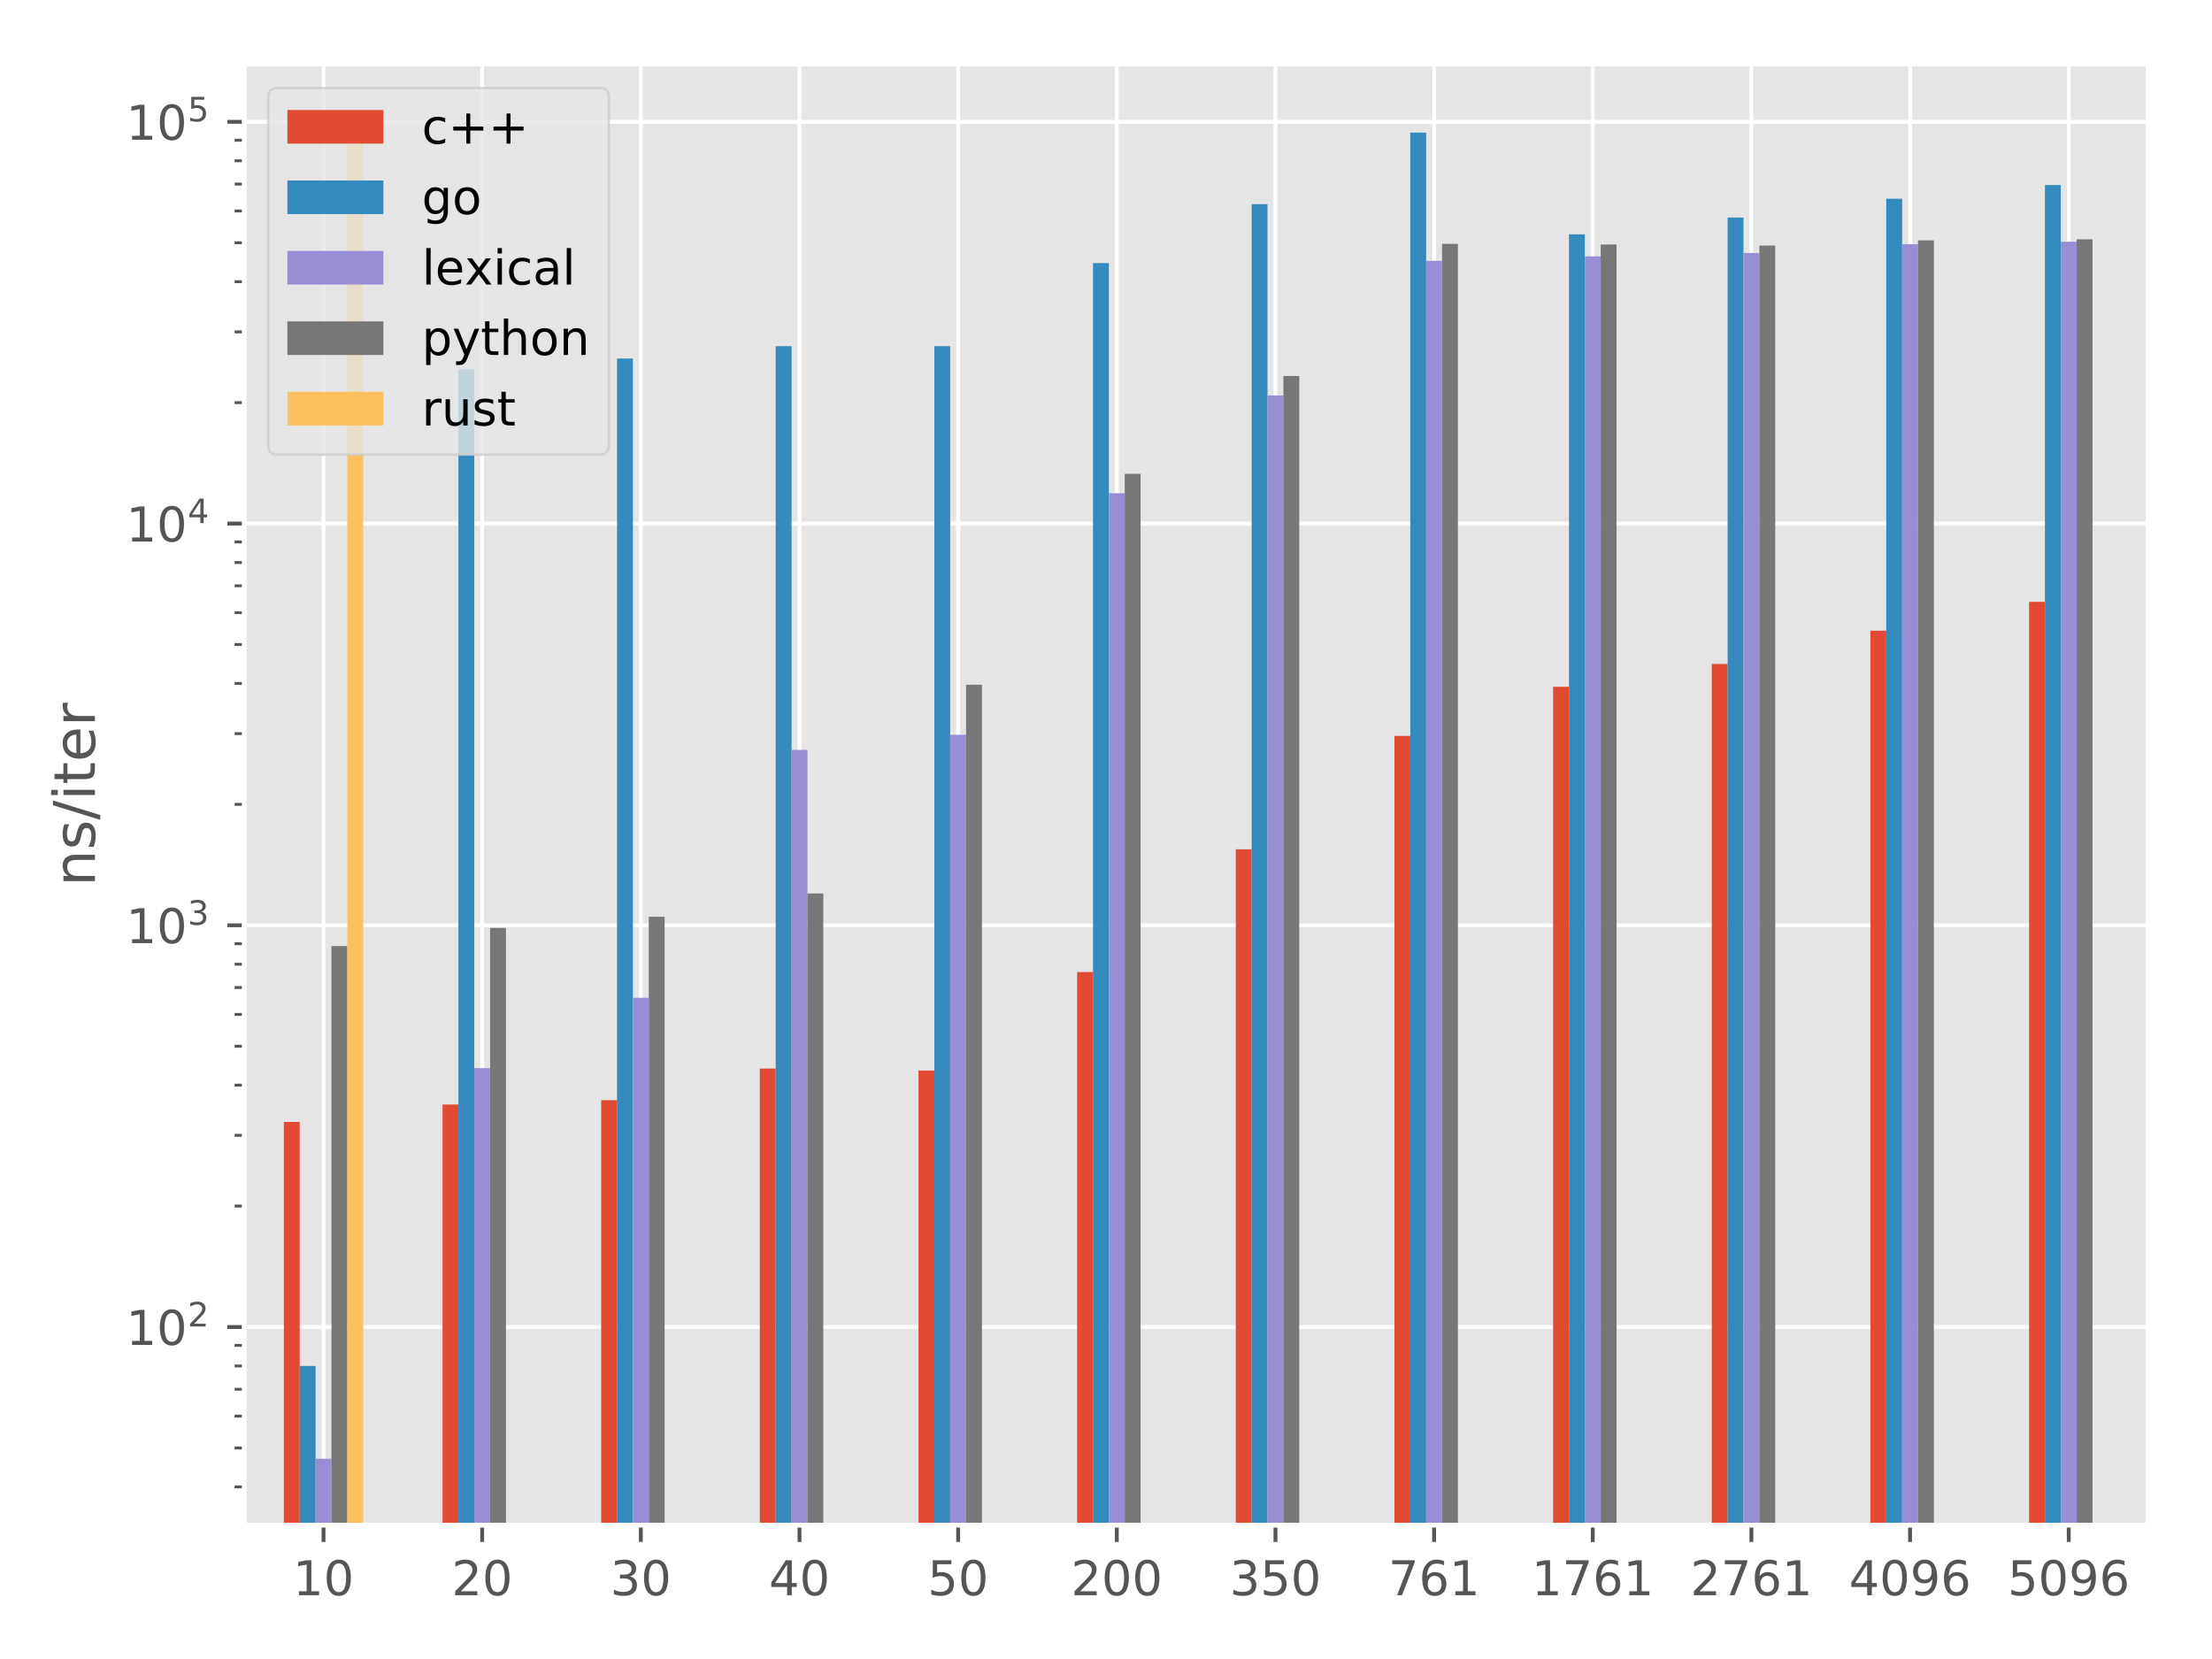 <?xml version="1.0" encoding="utf-8" standalone="no"?>
<!DOCTYPE svg PUBLIC "-//W3C//DTD SVG 1.1//EN"
  "http://www.w3.org/Graphics/SVG/1.1/DTD/svg11.dtd">
<!-- Created with matplotlib (http://matplotlib.org/) -->
<svg height="345.6pt" version="1.1" viewBox="0 0 460.8 345.6" width="460.8pt" xmlns="http://www.w3.org/2000/svg" xmlns:xlink="http://www.w3.org/1999/xlink">
 <defs>
  <style type="text/css">
*{stroke-linecap:butt;stroke-linejoin:round;}
  </style>
 </defs>
 <g id="figure_1">
  <g id="patch_1">
   <path d="M 0 345.6 
L 460.8 345.6 
L 460.8 0 
L 0 0 
z
" style="fill:#ffffff;"/>
  </g>
  <g id="axes_1">
   <g id="patch_2">
    <path d="M 50.87 317.72 
L 447.48 317.72 
L 447.48 13.32 
L 50.87 13.32 
z
" style="fill:#e5e5e5;"/>
   </g>
   <g id="matplotlib.axis_1">
    <g id="xtick_1">
     <g id="line2d_1">
      <path clip-path="url(#p0b05e17c1c)" d="M 67.396 317.72 
L 67.396 13.32 
" style="fill:none;stroke:#ffffff;stroke-linecap:square;stroke-width:0.8;"/>
     </g>
     <g id="line2d_2">
      <defs>
       <path d="M 0 0 
L 0 3.5 
" id="m7696587642" style="stroke:#555555;stroke-width:0.8;"/>
      </defs>
      <g>
       <use style="fill:#555555;stroke:#555555;stroke-width:0.8;" x="67.396" xlink:href="#m7696587642" y="317.72"/>
      </g>
     </g>
     <g id="text_1">
      <!-- 10 -->
      <defs>
       <path d="M 12.406 8.297 
L 28.516 8.297 
L 28.516 63.922 
L 10.984 60.406 
L 10.984 69.391 
L 28.422 72.906 
L 38.281 72.906 
L 38.281 8.297 
L 54.391 8.297 
L 54.391 0 
L 12.406 0 
z
" id="DejaVuSans-31"/>
       <path d="M 31.781 66.406 
Q 24.172 66.406 20.328 58.906 
Q 16.5 51.422 16.5 36.375 
Q 16.5 21.391 20.328 13.891 
Q 24.172 6.391 31.781 6.391 
Q 39.453 6.391 43.281 13.891 
Q 47.125 21.391 47.125 36.375 
Q 47.125 51.422 43.281 58.906 
Q 39.453 66.406 31.781 66.406 
z
M 31.781 74.219 
Q 44.047 74.219 50.516 64.516 
Q 56.984 54.828 56.984 36.375 
Q 56.984 17.969 50.516 8.266 
Q 44.047 -1.422 31.781 -1.422 
Q 19.531 -1.422 13.062 8.266 
Q 6.594 17.969 6.594 36.375 
Q 6.594 54.828 13.062 64.516 
Q 19.531 74.219 31.781 74.219 
z
" id="DejaVuSans-30"/>
      </defs>
      <g style="fill:#555555;" transform="translate(61.033 332.318)scale(0.1 -0.1)">
       <use xlink:href="#DejaVuSans-31"/>
       <use x="63.623" xlink:href="#DejaVuSans-30"/>
      </g>
     </g>
    </g>
    <g id="xtick_2">
     <g id="line2d_3">
      <path clip-path="url(#p0b05e17c1c)" d="M 100.446 317.72 
L 100.446 13.32 
" style="fill:none;stroke:#ffffff;stroke-linecap:square;stroke-width:0.8;"/>
     </g>
     <g id="line2d_4">
      <g>
       <use style="fill:#555555;stroke:#555555;stroke-width:0.8;" x="100.446" xlink:href="#m7696587642" y="317.72"/>
      </g>
     </g>
     <g id="text_2">
      <!-- 20 -->
      <defs>
       <path d="M 19.188 8.297 
L 53.609 8.297 
L 53.609 0 
L 7.328 0 
L 7.328 8.297 
Q 12.938 14.109 22.625 23.891 
Q 32.328 33.688 34.812 36.531 
Q 39.547 41.844 41.422 45.531 
Q 43.312 49.219 43.312 52.781 
Q 43.312 58.594 39.234 62.25 
Q 35.156 65.922 28.609 65.922 
Q 23.969 65.922 18.812 64.312 
Q 13.672 62.703 7.812 59.422 
L 7.812 69.391 
Q 13.766 71.781 18.938 73 
Q 24.125 74.219 28.422 74.219 
Q 39.75 74.219 46.484 68.547 
Q 53.219 62.891 53.219 53.422 
Q 53.219 48.922 51.531 44.891 
Q 49.859 40.875 45.406 35.406 
Q 44.188 33.984 37.641 27.219 
Q 31.109 20.453 19.188 8.297 
z
" id="DejaVuSans-32"/>
      </defs>
      <g style="fill:#555555;" transform="translate(94.084 332.318)scale(0.1 -0.1)">
       <use xlink:href="#DejaVuSans-32"/>
       <use x="63.623" xlink:href="#DejaVuSans-30"/>
      </g>
     </g>
    </g>
    <g id="xtick_3">
     <g id="line2d_5">
      <path clip-path="url(#p0b05e17c1c)" d="M 133.497 317.72 
L 133.497 13.32 
" style="fill:none;stroke:#ffffff;stroke-linecap:square;stroke-width:0.8;"/>
     </g>
     <g id="line2d_6">
      <g>
       <use style="fill:#555555;stroke:#555555;stroke-width:0.8;" x="133.497" xlink:href="#m7696587642" y="317.72"/>
      </g>
     </g>
     <g id="text_3">
      <!-- 30 -->
      <defs>
       <path d="M 40.578 39.312 
Q 47.656 37.797 51.625 33 
Q 55.609 28.219 55.609 21.188 
Q 55.609 10.406 48.188 4.484 
Q 40.766 -1.422 27.094 -1.422 
Q 22.516 -1.422 17.656 -0.516 
Q 12.797 0.391 7.625 2.203 
L 7.625 11.719 
Q 11.719 9.328 16.594 8.109 
Q 21.484 6.891 26.812 6.891 
Q 36.078 6.891 40.938 10.547 
Q 45.797 14.203 45.797 21.188 
Q 45.797 27.641 41.281 31.266 
Q 36.766 34.906 28.719 34.906 
L 20.219 34.906 
L 20.219 43.016 
L 29.109 43.016 
Q 36.375 43.016 40.234 45.922 
Q 44.094 48.828 44.094 54.297 
Q 44.094 59.906 40.109 62.906 
Q 36.141 65.922 28.719 65.922 
Q 24.656 65.922 20.016 65.031 
Q 15.375 64.156 9.812 62.312 
L 9.812 71.094 
Q 15.438 72.656 20.344 73.438 
Q 25.25 74.219 29.594 74.219 
Q 40.828 74.219 47.359 69.109 
Q 53.906 64.016 53.906 55.328 
Q 53.906 49.266 50.438 45.094 
Q 46.969 40.922 40.578 39.312 
z
" id="DejaVuSans-33"/>
      </defs>
      <g style="fill:#555555;" transform="translate(127.135 332.318)scale(0.1 -0.1)">
       <use xlink:href="#DejaVuSans-33"/>
       <use x="63.623" xlink:href="#DejaVuSans-30"/>
      </g>
     </g>
    </g>
    <g id="xtick_4">
     <g id="line2d_7">
      <path clip-path="url(#p0b05e17c1c)" d="M 166.548 317.72 
L 166.548 13.32 
" style="fill:none;stroke:#ffffff;stroke-linecap:square;stroke-width:0.8;"/>
     </g>
     <g id="line2d_8">
      <g>
       <use style="fill:#555555;stroke:#555555;stroke-width:0.8;" x="166.548" xlink:href="#m7696587642" y="317.72"/>
      </g>
     </g>
     <g id="text_4">
      <!-- 40 -->
      <defs>
       <path d="M 37.797 64.312 
L 12.891 25.391 
L 37.797 25.391 
z
M 35.203 72.906 
L 47.609 72.906 
L 47.609 25.391 
L 58.016 25.391 
L 58.016 17.188 
L 47.609 17.188 
L 47.609 0 
L 37.797 0 
L 37.797 17.188 
L 4.891 17.188 
L 4.891 26.703 
z
" id="DejaVuSans-34"/>
      </defs>
      <g style="fill:#555555;" transform="translate(160.186 332.318)scale(0.1 -0.1)">
       <use xlink:href="#DejaVuSans-34"/>
       <use x="63.623" xlink:href="#DejaVuSans-30"/>
      </g>
     </g>
    </g>
    <g id="xtick_5">
     <g id="line2d_9">
      <path clip-path="url(#p0b05e17c1c)" d="M 199.599 317.72 
L 199.599 13.32 
" style="fill:none;stroke:#ffffff;stroke-linecap:square;stroke-width:0.8;"/>
     </g>
     <g id="line2d_10">
      <g>
       <use style="fill:#555555;stroke:#555555;stroke-width:0.8;" x="199.599" xlink:href="#m7696587642" y="317.72"/>
      </g>
     </g>
     <g id="text_5">
      <!-- 50 -->
      <defs>
       <path d="M 10.797 72.906 
L 49.516 72.906 
L 49.516 64.594 
L 19.828 64.594 
L 19.828 46.734 
Q 21.969 47.469 24.109 47.828 
Q 26.266 48.188 28.422 48.188 
Q 40.625 48.188 47.75 41.5 
Q 54.891 34.812 54.891 23.391 
Q 54.891 11.625 47.562 5.094 
Q 40.234 -1.422 26.906 -1.422 
Q 22.312 -1.422 17.547 -0.641 
Q 12.797 0.141 7.719 1.703 
L 7.719 11.625 
Q 12.109 9.234 16.797 8.062 
Q 21.484 6.891 26.703 6.891 
Q 35.156 6.891 40.078 11.328 
Q 45.016 15.766 45.016 23.391 
Q 45.016 31 40.078 35.438 
Q 35.156 39.891 26.703 39.891 
Q 22.75 39.891 18.812 39.016 
Q 14.891 38.141 10.797 36.281 
z
" id="DejaVuSans-35"/>
      </defs>
      <g style="fill:#555555;" transform="translate(193.236 332.318)scale(0.1 -0.1)">
       <use xlink:href="#DejaVuSans-35"/>
       <use x="63.623" xlink:href="#DejaVuSans-30"/>
      </g>
     </g>
    </g>
    <g id="xtick_6">
     <g id="line2d_11">
      <path clip-path="url(#p0b05e17c1c)" d="M 232.65 317.72 
L 232.65 13.32 
" style="fill:none;stroke:#ffffff;stroke-linecap:square;stroke-width:0.8;"/>
     </g>
     <g id="line2d_12">
      <g>
       <use style="fill:#555555;stroke:#555555;stroke-width:0.8;" x="232.65" xlink:href="#m7696587642" y="317.72"/>
      </g>
     </g>
     <g id="text_6">
      <!-- 200 -->
      <g style="fill:#555555;" transform="translate(223.106 332.318)scale(0.1 -0.1)">
       <use xlink:href="#DejaVuSans-32"/>
       <use x="63.623" xlink:href="#DejaVuSans-30"/>
       <use x="127.246" xlink:href="#DejaVuSans-30"/>
      </g>
     </g>
    </g>
    <g id="xtick_7">
     <g id="line2d_13">
      <path clip-path="url(#p0b05e17c1c)" d="M 265.701 317.72 
L 265.701 13.32 
" style="fill:none;stroke:#ffffff;stroke-linecap:square;stroke-width:0.8;"/>
     </g>
     <g id="line2d_14">
      <g>
       <use style="fill:#555555;stroke:#555555;stroke-width:0.8;" x="265.701" xlink:href="#m7696587642" y="317.72"/>
      </g>
     </g>
     <g id="text_7">
      <!-- 350 -->
      <g style="fill:#555555;" transform="translate(256.157 332.318)scale(0.1 -0.1)">
       <use xlink:href="#DejaVuSans-33"/>
       <use x="63.623" xlink:href="#DejaVuSans-35"/>
       <use x="127.246" xlink:href="#DejaVuSans-30"/>
      </g>
     </g>
    </g>
    <g id="xtick_8">
     <g id="line2d_15">
      <path clip-path="url(#p0b05e17c1c)" d="M 298.751 317.72 
L 298.751 13.32 
" style="fill:none;stroke:#ffffff;stroke-linecap:square;stroke-width:0.8;"/>
     </g>
     <g id="line2d_16">
      <g>
       <use style="fill:#555555;stroke:#555555;stroke-width:0.8;" x="298.751" xlink:href="#m7696587642" y="317.72"/>
      </g>
     </g>
     <g id="text_8">
      <!-- 761 -->
      <defs>
       <path d="M 8.203 72.906 
L 55.078 72.906 
L 55.078 68.703 
L 28.609 0 
L 18.312 0 
L 43.219 64.594 
L 8.203 64.594 
z
" id="DejaVuSans-37"/>
       <path d="M 33.016 40.375 
Q 26.375 40.375 22.484 35.828 
Q 18.609 31.297 18.609 23.391 
Q 18.609 15.531 22.484 10.953 
Q 26.375 6.391 33.016 6.391 
Q 39.656 6.391 43.531 10.953 
Q 47.406 15.531 47.406 23.391 
Q 47.406 31.297 43.531 35.828 
Q 39.656 40.375 33.016 40.375 
z
M 52.594 71.297 
L 52.594 62.312 
Q 48.875 64.062 45.094 64.984 
Q 41.312 65.922 37.594 65.922 
Q 27.828 65.922 22.672 59.328 
Q 17.531 52.734 16.797 39.406 
Q 19.672 43.656 24.016 45.922 
Q 28.375 48.188 33.594 48.188 
Q 44.578 48.188 50.953 41.516 
Q 57.328 34.859 57.328 23.391 
Q 57.328 12.156 50.688 5.359 
Q 44.047 -1.422 33.016 -1.422 
Q 20.359 -1.422 13.672 8.266 
Q 6.984 17.969 6.984 36.375 
Q 6.984 53.656 15.188 63.938 
Q 23.391 74.219 37.203 74.219 
Q 40.922 74.219 44.703 73.484 
Q 48.484 72.75 52.594 71.297 
z
" id="DejaVuSans-36"/>
      </defs>
      <g style="fill:#555555;" transform="translate(289.208 332.318)scale(0.1 -0.1)">
       <use xlink:href="#DejaVuSans-37"/>
       <use x="63.623" xlink:href="#DejaVuSans-36"/>
       <use x="127.246" xlink:href="#DejaVuSans-31"/>
      </g>
     </g>
    </g>
    <g id="xtick_9">
     <g id="line2d_17">
      <path clip-path="url(#p0b05e17c1c)" d="M 331.802 317.72 
L 331.802 13.32 
" style="fill:none;stroke:#ffffff;stroke-linecap:square;stroke-width:0.8;"/>
     </g>
     <g id="line2d_18">
      <g>
       <use style="fill:#555555;stroke:#555555;stroke-width:0.8;" x="331.802" xlink:href="#m7696587642" y="317.72"/>
      </g>
     </g>
     <g id="text_9">
      <!-- 1761 -->
      <g style="fill:#555555;" transform="translate(319.077 332.318)scale(0.1 -0.1)">
       <use xlink:href="#DejaVuSans-31"/>
       <use x="63.623" xlink:href="#DejaVuSans-37"/>
       <use x="127.246" xlink:href="#DejaVuSans-36"/>
       <use x="190.869" xlink:href="#DejaVuSans-31"/>
      </g>
     </g>
    </g>
    <g id="xtick_10">
     <g id="line2d_19">
      <path clip-path="url(#p0b05e17c1c)" d="M 364.853 317.72 
L 364.853 13.32 
" style="fill:none;stroke:#ffffff;stroke-linecap:square;stroke-width:0.8;"/>
     </g>
     <g id="line2d_20">
      <g>
       <use style="fill:#555555;stroke:#555555;stroke-width:0.8;" x="364.853" xlink:href="#m7696587642" y="317.72"/>
      </g>
     </g>
     <g id="text_10">
      <!-- 2761 -->
      <g style="fill:#555555;" transform="translate(352.128 332.318)scale(0.1 -0.1)">
       <use xlink:href="#DejaVuSans-32"/>
       <use x="63.623" xlink:href="#DejaVuSans-37"/>
       <use x="127.246" xlink:href="#DejaVuSans-36"/>
       <use x="190.869" xlink:href="#DejaVuSans-31"/>
      </g>
     </g>
    </g>
    <g id="xtick_11">
     <g id="line2d_21">
      <path clip-path="url(#p0b05e17c1c)" d="M 397.904 317.72 
L 397.904 13.32 
" style="fill:none;stroke:#ffffff;stroke-linecap:square;stroke-width:0.8;"/>
     </g>
     <g id="line2d_22">
      <g>
       <use style="fill:#555555;stroke:#555555;stroke-width:0.8;" x="397.904" xlink:href="#m7696587642" y="317.72"/>
      </g>
     </g>
     <g id="text_11">
      <!-- 4096 -->
      <defs>
       <path d="M 10.984 1.516 
L 10.984 10.5 
Q 14.703 8.734 18.5 7.812 
Q 22.312 6.891 25.984 6.891 
Q 35.75 6.891 40.891 13.453 
Q 46.047 20.016 46.781 33.406 
Q 43.953 29.203 39.594 26.953 
Q 35.25 24.703 29.984 24.703 
Q 19.047 24.703 12.672 31.312 
Q 6.297 37.938 6.297 49.422 
Q 6.297 60.641 12.938 67.422 
Q 19.578 74.219 30.609 74.219 
Q 43.266 74.219 49.922 64.516 
Q 56.594 54.828 56.594 36.375 
Q 56.594 19.141 48.406 8.859 
Q 40.234 -1.422 26.422 -1.422 
Q 22.703 -1.422 18.891 -0.688 
Q 15.094 0.047 10.984 1.516 
z
M 30.609 32.422 
Q 37.25 32.422 41.125 36.953 
Q 45.016 41.5 45.016 49.422 
Q 45.016 57.281 41.125 61.844 
Q 37.25 66.406 30.609 66.406 
Q 23.969 66.406 20.094 61.844 
Q 16.219 57.281 16.219 49.422 
Q 16.219 41.5 20.094 36.953 
Q 23.969 32.422 30.609 32.422 
z
" id="DejaVuSans-39"/>
      </defs>
      <g style="fill:#555555;" transform="translate(385.179 332.318)scale(0.1 -0.1)">
       <use xlink:href="#DejaVuSans-34"/>
       <use x="63.623" xlink:href="#DejaVuSans-30"/>
       <use x="127.246" xlink:href="#DejaVuSans-39"/>
       <use x="190.869" xlink:href="#DejaVuSans-36"/>
      </g>
     </g>
    </g>
    <g id="xtick_12">
     <g id="line2d_23">
      <path clip-path="url(#p0b05e17c1c)" d="M 430.955 317.72 
L 430.955 13.32 
" style="fill:none;stroke:#ffffff;stroke-linecap:square;stroke-width:0.8;"/>
     </g>
     <g id="line2d_24">
      <g>
       <use style="fill:#555555;stroke:#555555;stroke-width:0.8;" x="430.955" xlink:href="#m7696587642" y="317.72"/>
      </g>
     </g>
     <g id="text_12">
      <!-- 5096 -->
      <g style="fill:#555555;" transform="translate(418.23 332.318)scale(0.1 -0.1)">
       <use xlink:href="#DejaVuSans-35"/>
       <use x="63.623" xlink:href="#DejaVuSans-30"/>
       <use x="127.246" xlink:href="#DejaVuSans-39"/>
       <use x="190.869" xlink:href="#DejaVuSans-36"/>
      </g>
     </g>
    </g>
   </g>
   <g id="matplotlib.axis_2">
    <g id="ytick_1">
     <g id="line2d_25">
      <path clip-path="url(#p0b05e17c1c)" d="M 50.87 276.443 
L 447.48 276.443 
" style="fill:none;stroke:#ffffff;stroke-linecap:square;stroke-width:0.8;"/>
     </g>
     <g id="line2d_26">
      <defs>
       <path d="M 0 0 
L -3.5 0 
" id="mdd8d1b45ce" style="stroke:#555555;stroke-width:0.8;"/>
      </defs>
      <g>
       <use style="fill:#555555;stroke:#555555;stroke-width:0.8;" x="50.87" xlink:href="#mdd8d1b45ce" y="276.443"/>
      </g>
     </g>
     <g id="text_13">
      <!-- $\mathdefault{10^{2}}$ -->
      <g style="fill:#555555;" transform="translate(26.27 280.242)scale(0.1 -0.1)">
       <use transform="translate(0 0.766)" xlink:href="#DejaVuSans-31"/>
       <use transform="translate(63.623 0.766)" xlink:href="#DejaVuSans-30"/>
       <use transform="translate(128.203 39.047)scale(0.7)" xlink:href="#DejaVuSans-32"/>
      </g>
     </g>
    </g>
    <g id="ytick_2">
     <g id="line2d_27">
      <path clip-path="url(#p0b05e17c1c)" d="M 50.87 192.756 
L 447.48 192.756 
" style="fill:none;stroke:#ffffff;stroke-linecap:square;stroke-width:0.8;"/>
     </g>
     <g id="line2d_28">
      <g>
       <use style="fill:#555555;stroke:#555555;stroke-width:0.8;" x="50.87" xlink:href="#mdd8d1b45ce" y="192.756"/>
      </g>
     </g>
     <g id="text_14">
      <!-- $\mathdefault{10^{3}}$ -->
      <g style="fill:#555555;" transform="translate(26.27 196.555)scale(0.1 -0.1)">
       <use transform="translate(0 0.766)" xlink:href="#DejaVuSans-31"/>
       <use transform="translate(63.623 0.766)" xlink:href="#DejaVuSans-30"/>
       <use transform="translate(128.203 39.047)scale(0.7)" xlink:href="#DejaVuSans-33"/>
      </g>
     </g>
    </g>
    <g id="ytick_3">
     <g id="line2d_29">
      <path clip-path="url(#p0b05e17c1c)" d="M 50.87 109.069 
L 447.48 109.069 
" style="fill:none;stroke:#ffffff;stroke-linecap:square;stroke-width:0.8;"/>
     </g>
     <g id="line2d_30">
      <g>
       <use style="fill:#555555;stroke:#555555;stroke-width:0.8;" x="50.87" xlink:href="#mdd8d1b45ce" y="109.069"/>
      </g>
     </g>
     <g id="text_15">
      <!-- $\mathdefault{10^{4}}$ -->
      <g style="fill:#555555;" transform="translate(26.27 112.868)scale(0.1 -0.1)">
       <use transform="translate(0 0.684)" xlink:href="#DejaVuSans-31"/>
       <use transform="translate(63.623 0.684)" xlink:href="#DejaVuSans-30"/>
       <use transform="translate(128.203 38.966)scale(0.7)" xlink:href="#DejaVuSans-34"/>
      </g>
     </g>
    </g>
    <g id="ytick_4">
     <g id="line2d_31">
      <path clip-path="url(#p0b05e17c1c)" d="M 50.87 25.382 
L 447.48 25.382 
" style="fill:none;stroke:#ffffff;stroke-linecap:square;stroke-width:0.8;"/>
     </g>
     <g id="line2d_32">
      <g>
       <use style="fill:#555555;stroke:#555555;stroke-width:0.8;" x="50.87" xlink:href="#mdd8d1b45ce" y="25.382"/>
      </g>
     </g>
     <g id="text_16">
      <!-- $\mathdefault{10^{5}}$ -->
      <g style="fill:#555555;" transform="translate(26.27 29.181)scale(0.1 -0.1)">
       <use transform="translate(0 0.684)" xlink:href="#DejaVuSans-31"/>
       <use transform="translate(63.623 0.684)" xlink:href="#DejaVuSans-30"/>
       <use transform="translate(128.203 38.966)scale(0.7)" xlink:href="#DejaVuSans-35"/>
      </g>
     </g>
    </g>
    <g id="ytick_5">
     <g id="line2d_33">
      <defs>
       <path d="M 0 0 
L -2 0 
" id="m2fe9faa925" style="stroke:#555555;stroke-width:0.6;"/>
      </defs>
      <g>
       <use style="fill:#555555;stroke:#555555;stroke-width:0.6;" x="50.87" xlink:href="#m2fe9faa925" y="309.745"/>
      </g>
     </g>
    </g>
    <g id="ytick_6">
     <g id="line2d_34">
      <g>
       <use style="fill:#555555;stroke:#555555;stroke-width:0.6;" x="50.87" xlink:href="#m2fe9faa925" y="301.635"/>
      </g>
     </g>
    </g>
    <g id="ytick_7">
     <g id="line2d_35">
      <g>
       <use style="fill:#555555;stroke:#555555;stroke-width:0.6;" x="50.87" xlink:href="#m2fe9faa925" y="295.008"/>
      </g>
     </g>
    </g>
    <g id="ytick_8">
     <g id="line2d_36">
      <g>
       <use style="fill:#555555;stroke:#555555;stroke-width:0.6;" x="50.87" xlink:href="#m2fe9faa925" y="289.406"/>
      </g>
     </g>
    </g>
    <g id="ytick_9">
     <g id="line2d_37">
      <g>
       <use style="fill:#555555;stroke:#555555;stroke-width:0.6;" x="50.87" xlink:href="#m2fe9faa925" y="284.553"/>
      </g>
     </g>
    </g>
    <g id="ytick_10">
     <g id="line2d_38">
      <g>
       <use style="fill:#555555;stroke:#555555;stroke-width:0.6;" x="50.87" xlink:href="#m2fe9faa925" y="280.272"/>
      </g>
     </g>
    </g>
    <g id="ytick_11">
     <g id="line2d_39">
      <g>
       <use style="fill:#555555;stroke:#555555;stroke-width:0.6;" x="50.87" xlink:href="#m2fe9faa925" y="251.25"/>
      </g>
     </g>
    </g>
    <g id="ytick_12">
     <g id="line2d_40">
      <g>
       <use style="fill:#555555;stroke:#555555;stroke-width:0.6;" x="50.87" xlink:href="#m2fe9faa925" y="236.514"/>
      </g>
     </g>
    </g>
    <g id="ytick_13">
     <g id="line2d_41">
      <g>
       <use style="fill:#555555;stroke:#555555;stroke-width:0.6;" x="50.87" xlink:href="#m2fe9faa925" y="226.058"/>
      </g>
     </g>
    </g>
    <g id="ytick_14">
     <g id="line2d_42">
      <g>
       <use style="fill:#555555;stroke:#555555;stroke-width:0.6;" x="50.87" xlink:href="#m2fe9faa925" y="217.948"/>
      </g>
     </g>
    </g>
    <g id="ytick_15">
     <g id="line2d_43">
      <g>
       <use style="fill:#555555;stroke:#555555;stroke-width:0.6;" x="50.87" xlink:href="#m2fe9faa925" y="211.321"/>
      </g>
     </g>
    </g>
    <g id="ytick_16">
     <g id="line2d_44">
      <g>
       <use style="fill:#555555;stroke:#555555;stroke-width:0.6;" x="50.87" xlink:href="#m2fe9faa925" y="205.719"/>
      </g>
     </g>
    </g>
    <g id="ytick_17">
     <g id="line2d_45">
      <g>
       <use style="fill:#555555;stroke:#555555;stroke-width:0.6;" x="50.87" xlink:href="#m2fe9faa925" y="200.866"/>
      </g>
     </g>
    </g>
    <g id="ytick_18">
     <g id="line2d_46">
      <g>
       <use style="fill:#555555;stroke:#555555;stroke-width:0.6;" x="50.87" xlink:href="#m2fe9faa925" y="196.585"/>
      </g>
     </g>
    </g>
    <g id="ytick_19">
     <g id="line2d_47">
      <g>
       <use style="fill:#555555;stroke:#555555;stroke-width:0.6;" x="50.87" xlink:href="#m2fe9faa925" y="167.563"/>
      </g>
     </g>
    </g>
    <g id="ytick_20">
     <g id="line2d_48">
      <g>
       <use style="fill:#555555;stroke:#555555;stroke-width:0.6;" x="50.87" xlink:href="#m2fe9faa925" y="152.827"/>
      </g>
     </g>
    </g>
    <g id="ytick_21">
     <g id="line2d_49">
      <g>
       <use style="fill:#555555;stroke:#555555;stroke-width:0.6;" x="50.87" xlink:href="#m2fe9faa925" y="142.371"/>
      </g>
     </g>
    </g>
    <g id="ytick_22">
     <g id="line2d_50">
      <g>
       <use style="fill:#555555;stroke:#555555;stroke-width:0.6;" x="50.87" xlink:href="#m2fe9faa925" y="134.261"/>
      </g>
     </g>
    </g>
    <g id="ytick_23">
     <g id="line2d_51">
      <g>
       <use style="fill:#555555;stroke:#555555;stroke-width:0.6;" x="50.87" xlink:href="#m2fe9faa925" y="127.635"/>
      </g>
     </g>
    </g>
    <g id="ytick_24">
     <g id="line2d_52">
      <g>
       <use style="fill:#555555;stroke:#555555;stroke-width:0.6;" x="50.87" xlink:href="#m2fe9faa925" y="122.032"/>
      </g>
     </g>
    </g>
    <g id="ytick_25">
     <g id="line2d_53">
      <g>
       <use style="fill:#555555;stroke:#555555;stroke-width:0.6;" x="50.87" xlink:href="#m2fe9faa925" y="117.179"/>
      </g>
     </g>
    </g>
    <g id="ytick_26">
     <g id="line2d_54">
      <g>
       <use style="fill:#555555;stroke:#555555;stroke-width:0.6;" x="50.87" xlink:href="#m2fe9faa925" y="112.898"/>
      </g>
     </g>
    </g>
    <g id="ytick_27">
     <g id="line2d_55">
      <g>
       <use style="fill:#555555;stroke:#555555;stroke-width:0.6;" x="50.87" xlink:href="#m2fe9faa925" y="83.877"/>
      </g>
     </g>
    </g>
    <g id="ytick_28">
     <g id="line2d_56">
      <g>
       <use style="fill:#555555;stroke:#555555;stroke-width:0.6;" x="50.87" xlink:href="#m2fe9faa925" y="69.14"/>
      </g>
     </g>
    </g>
    <g id="ytick_29">
     <g id="line2d_57">
      <g>
       <use style="fill:#555555;stroke:#555555;stroke-width:0.6;" x="50.87" xlink:href="#m2fe9faa925" y="58.684"/>
      </g>
     </g>
    </g>
    <g id="ytick_30">
     <g id="line2d_58">
      <g>
       <use style="fill:#555555;stroke:#555555;stroke-width:0.6;" x="50.87" xlink:href="#m2fe9faa925" y="50.574"/>
      </g>
     </g>
    </g>
    <g id="ytick_31">
     <g id="line2d_59">
      <g>
       <use style="fill:#555555;stroke:#555555;stroke-width:0.6;" x="50.87" xlink:href="#m2fe9faa925" y="43.948"/>
      </g>
     </g>
    </g>
    <g id="ytick_32">
     <g id="line2d_60">
      <g>
       <use style="fill:#555555;stroke:#555555;stroke-width:0.6;" x="50.87" xlink:href="#m2fe9faa925" y="38.345"/>
      </g>
     </g>
    </g>
    <g id="ytick_33">
     <g id="line2d_61">
      <g>
       <use style="fill:#555555;stroke:#555555;stroke-width:0.6;" x="50.87" xlink:href="#m2fe9faa925" y="33.492"/>
      </g>
     </g>
    </g>
    <g id="ytick_34">
     <g id="line2d_62">
      <g>
       <use style="fill:#555555;stroke:#555555;stroke-width:0.6;" x="50.87" xlink:href="#m2fe9faa925" y="29.211"/>
      </g>
     </g>
    </g>
    <g id="text_17">
     <!-- ns/iter -->
     <defs>
      <path d="M 54.891 33.016 
L 54.891 0 
L 45.906 0 
L 45.906 32.719 
Q 45.906 40.484 42.875 44.328 
Q 39.844 48.188 33.797 48.188 
Q 26.516 48.188 22.312 43.547 
Q 18.109 38.922 18.109 30.906 
L 18.109 0 
L 9.078 0 
L 9.078 54.688 
L 18.109 54.688 
L 18.109 46.188 
Q 21.344 51.125 25.703 53.562 
Q 30.078 56 35.797 56 
Q 45.219 56 50.047 50.172 
Q 54.891 44.344 54.891 33.016 
z
" id="DejaVuSans-6e"/>
      <path d="M 44.281 53.078 
L 44.281 44.578 
Q 40.484 46.531 36.375 47.5 
Q 32.281 48.484 27.875 48.484 
Q 21.188 48.484 17.844 46.438 
Q 14.5 44.391 14.5 40.281 
Q 14.5 37.156 16.891 35.375 
Q 19.281 33.594 26.516 31.984 
L 29.594 31.297 
Q 39.156 29.25 43.188 25.516 
Q 47.219 21.781 47.219 15.094 
Q 47.219 7.469 41.188 3.016 
Q 35.156 -1.422 24.609 -1.422 
Q 20.219 -1.422 15.453 -0.562 
Q 10.688 0.297 5.422 2 
L 5.422 11.281 
Q 10.406 8.688 15.234 7.391 
Q 20.062 6.109 24.812 6.109 
Q 31.156 6.109 34.562 8.281 
Q 37.984 10.453 37.984 14.406 
Q 37.984 18.062 35.516 20.016 
Q 33.062 21.969 24.703 23.781 
L 21.578 24.516 
Q 13.234 26.266 9.516 29.906 
Q 5.812 33.547 5.812 39.891 
Q 5.812 47.609 11.281 51.797 
Q 16.75 56 26.812 56 
Q 31.781 56 36.172 55.266 
Q 40.578 54.547 44.281 53.078 
z
" id="DejaVuSans-73"/>
      <path d="M 25.391 72.906 
L 33.688 72.906 
L 8.297 -9.281 
L 0 -9.281 
z
" id="DejaVuSans-2f"/>
      <path d="M 9.422 54.688 
L 18.406 54.688 
L 18.406 0 
L 9.422 0 
z
M 9.422 75.984 
L 18.406 75.984 
L 18.406 64.594 
L 9.422 64.594 
z
" id="DejaVuSans-69"/>
      <path d="M 18.312 70.219 
L 18.312 54.688 
L 36.812 54.688 
L 36.812 47.703 
L 18.312 47.703 
L 18.312 18.016 
Q 18.312 11.328 20.141 9.422 
Q 21.969 7.516 27.594 7.516 
L 36.812 7.516 
L 36.812 0 
L 27.594 0 
Q 17.188 0 13.234 3.875 
Q 9.281 7.766 9.281 18.016 
L 9.281 47.703 
L 2.688 47.703 
L 2.688 54.688 
L 9.281 54.688 
L 9.281 70.219 
z
" id="DejaVuSans-74"/>
      <path d="M 56.203 29.594 
L 56.203 25.203 
L 14.891 25.203 
Q 15.484 15.922 20.484 11.062 
Q 25.484 6.203 34.422 6.203 
Q 39.594 6.203 44.453 7.469 
Q 49.312 8.734 54.109 11.281 
L 54.109 2.781 
Q 49.266 0.734 44.188 -0.344 
Q 39.109 -1.422 33.891 -1.422 
Q 20.797 -1.422 13.156 6.188 
Q 5.516 13.812 5.516 26.812 
Q 5.516 40.234 12.766 48.109 
Q 20.016 56 32.328 56 
Q 43.359 56 49.781 48.891 
Q 56.203 41.797 56.203 29.594 
z
M 47.219 32.234 
Q 47.125 39.594 43.094 43.984 
Q 39.062 48.391 32.422 48.391 
Q 24.906 48.391 20.391 44.141 
Q 15.875 39.891 15.188 32.172 
z
" id="DejaVuSans-65"/>
      <path d="M 41.109 46.297 
Q 39.594 47.172 37.812 47.578 
Q 36.031 48 33.891 48 
Q 26.266 48 22.188 43.047 
Q 18.109 38.094 18.109 28.812 
L 18.109 0 
L 9.078 0 
L 9.078 54.688 
L 18.109 54.688 
L 18.109 46.188 
Q 20.953 51.172 25.484 53.578 
Q 30.031 56 36.531 56 
Q 37.453 56 38.578 55.875 
Q 39.703 55.766 41.062 55.516 
z
" id="DejaVuSans-72"/>
     </defs>
     <g style="fill:#555555;" transform="translate(19.775 184.647)rotate(-90)scale(0.12 -0.12)">
      <use xlink:href="#DejaVuSans-6e"/>
      <use x="63.379" xlink:href="#DejaVuSans-73"/>
      <use x="115.479" xlink:href="#DejaVuSans-2f"/>
      <use x="149.17" xlink:href="#DejaVuSans-69"/>
      <use x="176.953" xlink:href="#DejaVuSans-74"/>
      <use x="216.162" xlink:href="#DejaVuSans-65"/>
      <use x="277.686" xlink:href="#DejaVuSans-72"/>
     </g>
    </g>
   </g>
   <g id="patch_3">
    <path clip-path="url(#p0b05e17c1c)" d="M 59.133 84130.688 
L 62.438 84130.688 
L 62.438 233.717 
L 59.133 233.717 
z
" style="fill:#e24a33;"/>
   </g>
   <g id="patch_4">
    <path clip-path="url(#p0b05e17c1c)" d="M 92.184 84130.688 
L 95.489 84130.688 
L 95.489 230.09 
L 92.184 230.09 
z
" style="fill:#e24a33;"/>
   </g>
   <g id="patch_5">
    <path clip-path="url(#p0b05e17c1c)" d="M 125.235 84130.688 
L 128.54 84130.688 
L 128.54 229.187 
L 125.235 229.187 
z
" style="fill:#e24a33;"/>
   </g>
   <g id="patch_6">
    <path clip-path="url(#p0b05e17c1c)" d="M 158.285 84130.688 
L 161.59 84130.688 
L 161.59 222.594 
L 158.285 222.594 
z
" style="fill:#e24a33;"/>
   </g>
   <g id="patch_7">
    <path clip-path="url(#p0b05e17c1c)" d="M 191.336 84130.688 
L 194.641 84130.688 
L 194.641 223.009 
L 191.336 223.009 
z
" style="fill:#e24a33;"/>
   </g>
   <g id="patch_8">
    <path clip-path="url(#p0b05e17c1c)" d="M 224.387 84130.688 
L 227.692 84130.688 
L 227.692 202.492 
L 224.387 202.492 
z
" style="fill:#e24a33;"/>
   </g>
   <g id="patch_9">
    <path clip-path="url(#p0b05e17c1c)" d="M 257.438 84130.688 
L 260.743 84130.688 
L 260.743 176.921 
L 257.438 176.921 
z
" style="fill:#e24a33;"/>
   </g>
   <g id="patch_10">
    <path clip-path="url(#p0b05e17c1c)" d="M 290.489 84130.688 
L 293.794 84130.688 
L 293.794 153.302 
L 290.489 153.302 
z
" style="fill:#e24a33;"/>
   </g>
   <g id="patch_11">
    <path clip-path="url(#p0b05e17c1c)" d="M 323.539 84130.688 
L 326.845 84130.688 
L 326.845 143.068 
L 323.539 143.068 
z
" style="fill:#e24a33;"/>
   </g>
   <g id="patch_12">
    <path clip-path="url(#p0b05e17c1c)" d="M 356.59 84130.688 
L 359.895 84130.688 
L 359.895 138.317 
L 356.59 138.317 
z
" style="fill:#e24a33;"/>
   </g>
   <g id="patch_13">
    <path clip-path="url(#p0b05e17c1c)" d="M 389.641 84130.688 
L 392.946 84130.688 
L 392.946 131.383 
L 389.641 131.383 
z
" style="fill:#e24a33;"/>
   </g>
   <g id="patch_14">
    <path clip-path="url(#p0b05e17c1c)" d="M 422.692 84130.688 
L 425.997 84130.688 
L 425.997 125.38 
L 422.692 125.38 
z
" style="fill:#e24a33;"/>
   </g>
   <g id="patch_15">
    <path clip-path="url(#p0b05e17c1c)" d="M 62.438 84130.688 
L 65.743 84130.688 
L 65.743 284.553 
L 62.438 284.553 
z
" style="fill:#348abd;"/>
   </g>
   <g id="patch_16">
    <path clip-path="url(#p0b05e17c1c)" d="M 95.489 84130.688 
L 98.794 84130.688 
L 98.794 76.948 
L 95.489 76.948 
z
" style="fill:#348abd;"/>
   </g>
   <g id="patch_17">
    <path clip-path="url(#p0b05e17c1c)" d="M 128.54 84130.688 
L 131.845 84130.688 
L 131.845 74.682 
L 128.54 74.682 
z
" style="fill:#348abd;"/>
   </g>
   <g id="patch_18">
    <path clip-path="url(#p0b05e17c1c)" d="M 161.59 84130.688 
L 164.896 84130.688 
L 164.896 72.117 
L 161.59 72.117 
z
" style="fill:#348abd;"/>
   </g>
   <g id="patch_19">
    <path clip-path="url(#p0b05e17c1c)" d="M 194.641 84130.688 
L 197.946 84130.688 
L 197.946 72.118 
L 194.641 72.118 
z
" style="fill:#348abd;"/>
   </g>
   <g id="patch_20">
    <path clip-path="url(#p0b05e17c1c)" d="M 227.692 84130.688 
L 230.997 84130.688 
L 230.997 54.805 
L 227.692 54.805 
z
" style="fill:#348abd;"/>
   </g>
   <g id="patch_21">
    <path clip-path="url(#p0b05e17c1c)" d="M 260.743 84130.688 
L 264.048 84130.688 
L 264.048 42.528 
L 260.743 42.528 
z
" style="fill:#348abd;"/>
   </g>
   <g id="patch_22">
    <path clip-path="url(#p0b05e17c1c)" d="M 293.794 84130.688 
L 297.099 84130.688 
L 297.099 27.623 
L 293.794 27.623 
z
" style="fill:#348abd;"/>
   </g>
   <g id="patch_23">
    <path clip-path="url(#p0b05e17c1c)" d="M 326.845 84130.688 
L 330.15 84130.688 
L 330.15 48.809 
L 326.845 48.809 
z
" style="fill:#348abd;"/>
   </g>
   <g id="patch_24">
    <path clip-path="url(#p0b05e17c1c)" d="M 359.895 84130.688 
L 363.2 84130.688 
L 363.2 45.314 
L 359.895 45.314 
z
" style="fill:#348abd;"/>
   </g>
   <g id="patch_25">
    <path clip-path="url(#p0b05e17c1c)" d="M 392.946 84130.688 
L 396.251 84130.688 
L 396.251 41.401 
L 392.946 41.401 
z
" style="fill:#348abd;"/>
   </g>
   <g id="patch_26">
    <path clip-path="url(#p0b05e17c1c)" d="M 425.997 84130.688 
L 429.302 84130.688 
L 429.302 38.545 
L 425.997 38.545 
z
" style="fill:#348abd;"/>
   </g>
   <g id="patch_27">
    <path clip-path="url(#p0b05e17c1c)" d="M 65.743 84130.688 
L 69.048 84130.688 
L 69.048 303.884 
L 65.743 303.884 
z
" style="fill:#988ed5;"/>
   </g>
   <g id="patch_28">
    <path clip-path="url(#p0b05e17c1c)" d="M 98.794 84130.688 
L 102.099 84130.688 
L 102.099 222.511 
L 98.794 222.511 
z
" style="fill:#988ed5;"/>
   </g>
   <g id="patch_29">
    <path clip-path="url(#p0b05e17c1c)" d="M 131.845 84130.688 
L 135.15 84130.688 
L 135.15 207.857 
L 131.845 207.857 
z
" style="fill:#988ed5;"/>
   </g>
   <g id="patch_30">
    <path clip-path="url(#p0b05e17c1c)" d="M 164.896 84130.688 
L 168.201 84130.688 
L 168.201 156.215 
L 164.896 156.215 
z
" style="fill:#988ed5;"/>
   </g>
   <g id="patch_31">
    <path clip-path="url(#p0b05e17c1c)" d="M 197.946 84130.688 
L 201.251 84130.688 
L 201.251 153.058 
L 197.946 153.058 
z
" style="fill:#988ed5;"/>
   </g>
   <g id="patch_32">
    <path clip-path="url(#p0b05e17c1c)" d="M 230.997 84130.688 
L 234.302 84130.688 
L 234.302 102.753 
L 230.997 102.753 
z
" style="fill:#988ed5;"/>
   </g>
   <g id="patch_33">
    <path clip-path="url(#p0b05e17c1c)" d="M 264.048 84130.688 
L 267.353 84130.688 
L 267.353 82.381 
L 264.048 82.381 
z
" style="fill:#988ed5;"/>
   </g>
   <g id="patch_34">
    <path clip-path="url(#p0b05e17c1c)" d="M 297.099 84130.688 
L 300.404 84130.688 
L 300.404 54.337 
L 297.099 54.337 
z
" style="fill:#988ed5;"/>
   </g>
   <g id="patch_35">
    <path clip-path="url(#p0b05e17c1c)" d="M 330.15 84130.688 
L 333.455 84130.688 
L 333.455 53.404 
L 330.15 53.404 
z
" style="fill:#988ed5;"/>
   </g>
   <g id="patch_36">
    <path clip-path="url(#p0b05e17c1c)" d="M 363.2 84130.688 
L 366.506 84130.688 
L 366.506 52.704 
L 363.2 52.704 
z
" style="fill:#988ed5;"/>
   </g>
   <g id="patch_37">
    <path clip-path="url(#p0b05e17c1c)" d="M 396.251 84130.688 
L 399.556 84130.688 
L 399.556 50.862 
L 396.251 50.862 
z
" style="fill:#988ed5;"/>
   </g>
   <g id="patch_38">
    <path clip-path="url(#p0b05e17c1c)" d="M 429.302 84130.688 
L 432.607 84130.688 
L 432.607 50.36 
L 429.302 50.36 
z
" style="fill:#988ed5;"/>
   </g>
   <g id="patch_39">
    <path clip-path="url(#p0b05e17c1c)" d="M 69.048 84130.688 
L 72.353 84130.688 
L 72.353 197.073 
L 69.048 197.073 
z
" style="fill:#777777;"/>
   </g>
   <g id="patch_40">
    <path clip-path="url(#p0b05e17c1c)" d="M 102.099 84130.688 
L 105.404 84130.688 
L 105.404 193.305 
L 102.099 193.305 
z
" style="fill:#777777;"/>
   </g>
   <g id="patch_41">
    <path clip-path="url(#p0b05e17c1c)" d="M 135.15 84130.688 
L 138.455 84130.688 
L 138.455 190.982 
L 135.15 190.982 
z
" style="fill:#777777;"/>
   </g>
   <g id="patch_42">
    <path clip-path="url(#p0b05e17c1c)" d="M 168.201 84130.688 
L 171.506 84130.688 
L 171.506 186.129 
L 168.201 186.129 
z
" style="fill:#777777;"/>
   </g>
   <g id="patch_43">
    <path clip-path="url(#p0b05e17c1c)" d="M 201.251 84130.688 
L 204.557 84130.688 
L 204.557 142.645 
L 201.251 142.645 
z
" style="fill:#777777;"/>
   </g>
   <g id="patch_44">
    <path clip-path="url(#p0b05e17c1c)" d="M 234.302 84130.688 
L 237.607 84130.688 
L 237.607 98.704 
L 234.302 98.704 
z
" style="fill:#777777;"/>
   </g>
   <g id="patch_45">
    <path clip-path="url(#p0b05e17c1c)" d="M 267.353 84130.688 
L 270.658 84130.688 
L 270.658 78.326 
L 267.353 78.326 
z
" style="fill:#777777;"/>
   </g>
   <g id="patch_46">
    <path clip-path="url(#p0b05e17c1c)" d="M 300.404 84130.688 
L 303.709 84130.688 
L 303.709 50.793 
L 300.404 50.793 
z
" style="fill:#777777;"/>
   </g>
   <g id="patch_47">
    <path clip-path="url(#p0b05e17c1c)" d="M 333.455 84130.688 
L 336.76 84130.688 
L 336.76 50.939 
L 333.455 50.939 
z
" style="fill:#777777;"/>
   </g>
   <g id="patch_48">
    <path clip-path="url(#p0b05e17c1c)" d="M 366.506 84130.688 
L 369.811 84130.688 
L 369.811 51.16 
L 366.506 51.16 
z
" style="fill:#777777;"/>
   </g>
   <g id="patch_49">
    <path clip-path="url(#p0b05e17c1c)" d="M 399.556 84130.688 
L 402.861 84130.688 
L 402.861 50.069 
L 399.556 50.069 
z
" style="fill:#777777;"/>
   </g>
   <g id="patch_50">
    <path clip-path="url(#p0b05e17c1c)" d="M 432.607 84130.688 
L 435.912 84130.688 
L 435.912 49.854 
L 432.607 49.854 
z
" style="fill:#777777;"/>
   </g>
   <g id="patch_51">
    <path clip-path="url(#p0b05e17c1c)" d="M 72.353 84130.688 
L 75.658 84130.688 
L 75.658 27.156 
L 72.353 27.156 
z
" style="fill:#fbc15e;"/>
   </g>
   <g id="patch_52">
    <path clip-path="url(#p0b05e17c1c)" d="M 105.404 84130.688 
L 108.709 84130.688 
L 108.709 84130.688 
L 105.404 84130.688 
z
" style="fill:#fbc15e;"/>
   </g>
   <g id="patch_53">
    <path clip-path="url(#p0b05e17c1c)" d="M 138.455 84130.688 
L 141.76 84130.688 
L 141.76 84130.688 
L 138.455 84130.688 
z
" style="fill:#fbc15e;"/>
   </g>
   <g id="patch_54">
    <path clip-path="url(#p0b05e17c1c)" d="M 171.506 84130.688 
L 174.811 84130.688 
L 174.811 84130.688 
L 171.506 84130.688 
z
" style="fill:#fbc15e;"/>
   </g>
   <g id="patch_55">
    <path clip-path="url(#p0b05e17c1c)" d="M 204.557 84130.688 
L 207.862 84130.688 
L 207.862 84130.688 
L 204.557 84130.688 
z
" style="fill:#fbc15e;"/>
   </g>
   <g id="patch_56">
    <path clip-path="url(#p0b05e17c1c)" d="M 237.607 84130.688 
L 240.912 84130.688 
L 240.912 84130.688 
L 237.607 84130.688 
z
" style="fill:#fbc15e;"/>
   </g>
   <g id="patch_57">
    <path clip-path="url(#p0b05e17c1c)" d="M 270.658 84130.688 
L 273.963 84130.688 
L 273.963 84130.688 
L 270.658 84130.688 
z
" style="fill:#fbc15e;"/>
   </g>
   <g id="patch_58">
    <path clip-path="url(#p0b05e17c1c)" d="M 303.709 84130.688 
L 307.014 84130.688 
L 307.014 84130.688 
L 303.709 84130.688 
z
" style="fill:#fbc15e;"/>
   </g>
   <g id="patch_59">
    <path clip-path="url(#p0b05e17c1c)" d="M 336.76 84130.688 
L 340.065 84130.688 
L 340.065 84130.688 
L 336.76 84130.688 
z
" style="fill:#fbc15e;"/>
   </g>
   <g id="patch_60">
    <path clip-path="url(#p0b05e17c1c)" d="M 369.811 84130.688 
L 373.116 84130.688 
L 373.116 84130.688 
L 369.811 84130.688 
z
" style="fill:#fbc15e;"/>
   </g>
   <g id="patch_61">
    <path clip-path="url(#p0b05e17c1c)" d="M 402.861 84130.688 
L 406.166 84130.688 
L 406.166 84130.688 
L 402.861 84130.688 
z
" style="fill:#fbc15e;"/>
   </g>
   <g id="patch_62">
    <path clip-path="url(#p0b05e17c1c)" d="M 435.912 84130.688 
L 439.217 84130.688 
L 439.217 84130.688 
L 435.912 84130.688 
z
" style="fill:#fbc15e;"/>
   </g>
   <g id="patch_63">
    <path d="M 50.87 317.72 
L 50.87 13.32 
" style="fill:none;stroke:#ffffff;stroke-linecap:square;stroke-linejoin:miter;"/>
   </g>
   <g id="patch_64">
    <path d="M 447.48 317.72 
L 447.48 13.32 
" style="fill:none;stroke:#ffffff;stroke-linecap:square;stroke-linejoin:miter;"/>
   </g>
   <g id="patch_65">
    <path d="M 50.87 317.72 
L 447.48 317.72 
" style="fill:none;stroke:#ffffff;stroke-linecap:square;stroke-linejoin:miter;"/>
   </g>
   <g id="patch_66">
    <path d="M 50.87 13.32 
L 447.48 13.32 
" style="fill:none;stroke:#ffffff;stroke-linecap:square;stroke-linejoin:miter;"/>
   </g>
   <g id="legend_1">
    <g id="patch_67">
     <path d="M 57.87 94.711 
L 124.851 94.711 
Q 126.851 94.711 126.851 92.711 
L 126.851 20.32 
Q 126.851 18.32 124.851 18.32 
L 57.87 18.32 
Q 55.87 18.32 55.87 20.32 
L 55.87 92.711 
Q 55.87 94.711 57.87 94.711 
z
" style="fill:#e5e5e5;opacity:0.8;stroke:#cccccc;stroke-linejoin:miter;stroke-width:0.5;"/>
    </g>
    <g id="patch_68">
     <path d="M 59.87 29.918 
L 79.87 29.918 
L 79.87 22.918 
L 59.87 22.918 
z
" style="fill:#e24a33;"/>
    </g>
    <g id="text_18">
     <!-- c++ -->
     <defs>
      <path d="M 48.781 52.594 
L 48.781 44.188 
Q 44.969 46.297 41.141 47.344 
Q 37.312 48.391 33.406 48.391 
Q 24.656 48.391 19.812 42.844 
Q 14.984 37.312 14.984 27.297 
Q 14.984 17.281 19.812 11.734 
Q 24.656 6.203 33.406 6.203 
Q 37.312 6.203 41.141 7.25 
Q 44.969 8.297 48.781 10.406 
L 48.781 2.094 
Q 45.016 0.344 40.984 -0.531 
Q 36.969 -1.422 32.422 -1.422 
Q 20.062 -1.422 12.781 6.344 
Q 5.516 14.109 5.516 27.297 
Q 5.516 40.672 12.859 48.328 
Q 20.219 56 33.016 56 
Q 37.156 56 41.109 55.141 
Q 45.062 54.297 48.781 52.594 
z
" id="DejaVuSans-63"/>
      <path d="M 46 62.703 
L 46 35.5 
L 73.188 35.5 
L 73.188 27.203 
L 46 27.203 
L 46 0 
L 37.797 0 
L 37.797 27.203 
L 10.594 27.203 
L 10.594 35.5 
L 37.797 35.5 
L 37.797 62.703 
z
" id="DejaVuSans-2b"/>
     </defs>
     <g transform="translate(87.87 29.918)scale(0.1 -0.1)">
      <use xlink:href="#DejaVuSans-63"/>
      <use x="54.98" xlink:href="#DejaVuSans-2b"/>
      <use x="138.77" xlink:href="#DejaVuSans-2b"/>
     </g>
    </g>
    <g id="patch_69">
     <path d="M 59.87 44.597 
L 79.87 44.597 
L 79.87 37.597 
L 59.87 37.597 
z
" style="fill:#348abd;"/>
    </g>
    <g id="text_19">
     <!-- go -->
     <defs>
      <path d="M 45.406 27.984 
Q 45.406 37.75 41.375 43.109 
Q 37.359 48.484 30.078 48.484 
Q 22.859 48.484 18.828 43.109 
Q 14.797 37.75 14.797 27.984 
Q 14.797 18.266 18.828 12.891 
Q 22.859 7.516 30.078 7.516 
Q 37.359 7.516 41.375 12.891 
Q 45.406 18.266 45.406 27.984 
z
M 54.391 6.781 
Q 54.391 -7.172 48.188 -13.984 
Q 42 -20.797 29.203 -20.797 
Q 24.469 -20.797 20.266 -20.094 
Q 16.062 -19.391 12.109 -17.922 
L 12.109 -9.188 
Q 16.062 -11.328 19.922 -12.344 
Q 23.781 -13.375 27.781 -13.375 
Q 36.625 -13.375 41.016 -8.766 
Q 45.406 -4.156 45.406 5.172 
L 45.406 9.625 
Q 42.625 4.781 38.281 2.391 
Q 33.938 0 27.875 0 
Q 17.828 0 11.672 7.656 
Q 5.516 15.328 5.516 27.984 
Q 5.516 40.672 11.672 48.328 
Q 17.828 56 27.875 56 
Q 33.938 56 38.281 53.609 
Q 42.625 51.219 45.406 46.391 
L 45.406 54.688 
L 54.391 54.688 
z
" id="DejaVuSans-67"/>
      <path d="M 30.609 48.391 
Q 23.391 48.391 19.188 42.75 
Q 14.984 37.109 14.984 27.297 
Q 14.984 17.484 19.156 11.844 
Q 23.344 6.203 30.609 6.203 
Q 37.797 6.203 41.984 11.859 
Q 46.188 17.531 46.188 27.297 
Q 46.188 37.016 41.984 42.703 
Q 37.797 48.391 30.609 48.391 
z
M 30.609 56 
Q 42.328 56 49.016 48.375 
Q 55.719 40.766 55.719 27.297 
Q 55.719 13.875 49.016 6.219 
Q 42.328 -1.422 30.609 -1.422 
Q 18.844 -1.422 12.172 6.219 
Q 5.516 13.875 5.516 27.297 
Q 5.516 40.766 12.172 48.375 
Q 18.844 56 30.609 56 
z
" id="DejaVuSans-6f"/>
     </defs>
     <g transform="translate(87.87 44.597)scale(0.1 -0.1)">
      <use xlink:href="#DejaVuSans-67"/>
      <use x="63.477" xlink:href="#DejaVuSans-6f"/>
     </g>
    </g>
    <g id="patch_70">
     <path d="M 59.87 59.275 
L 79.87 59.275 
L 79.87 52.275 
L 59.87 52.275 
z
" style="fill:#988ed5;"/>
    </g>
    <g id="text_20">
     <!-- lexical -->
     <defs>
      <path d="M 9.422 75.984 
L 18.406 75.984 
L 18.406 0 
L 9.422 0 
z
" id="DejaVuSans-6c"/>
      <path d="M 54.891 54.688 
L 35.109 28.078 
L 55.906 0 
L 45.312 0 
L 29.391 21.484 
L 13.484 0 
L 2.875 0 
L 24.125 28.609 
L 4.688 54.688 
L 15.281 54.688 
L 29.781 35.203 
L 44.281 54.688 
z
" id="DejaVuSans-78"/>
      <path d="M 34.281 27.484 
Q 23.391 27.484 19.188 25 
Q 14.984 22.516 14.984 16.5 
Q 14.984 11.719 18.141 8.906 
Q 21.297 6.109 26.703 6.109 
Q 34.188 6.109 38.703 11.406 
Q 43.219 16.703 43.219 25.484 
L 43.219 27.484 
z
M 52.203 31.203 
L 52.203 0 
L 43.219 0 
L 43.219 8.297 
Q 40.141 3.328 35.547 0.953 
Q 30.953 -1.422 24.312 -1.422 
Q 15.922 -1.422 10.953 3.297 
Q 6 8.016 6 15.922 
Q 6 25.141 12.172 29.828 
Q 18.359 34.516 30.609 34.516 
L 43.219 34.516 
L 43.219 35.406 
Q 43.219 41.609 39.141 45 
Q 35.062 48.391 27.688 48.391 
Q 23 48.391 18.547 47.266 
Q 14.109 46.141 10.016 43.891 
L 10.016 52.203 
Q 14.938 54.109 19.578 55.047 
Q 24.219 56 28.609 56 
Q 40.484 56 46.344 49.844 
Q 52.203 43.703 52.203 31.203 
z
" id="DejaVuSans-61"/>
     </defs>
     <g transform="translate(87.87 59.275)scale(0.1 -0.1)">
      <use xlink:href="#DejaVuSans-6c"/>
      <use x="27.783" xlink:href="#DejaVuSans-65"/>
      <use x="89.291" xlink:href="#DejaVuSans-78"/>
      <use x="148.471" xlink:href="#DejaVuSans-69"/>
      <use x="176.254" xlink:href="#DejaVuSans-63"/>
      <use x="231.234" xlink:href="#DejaVuSans-61"/>
      <use x="292.514" xlink:href="#DejaVuSans-6c"/>
     </g>
    </g>
    <g id="patch_71">
     <path d="M 59.87 73.953 
L 79.87 73.953 
L 79.87 66.953 
L 59.87 66.953 
z
" style="fill:#777777;"/>
    </g>
    <g id="text_21">
     <!-- python -->
     <defs>
      <path d="M 18.109 8.203 
L 18.109 -20.797 
L 9.078 -20.797 
L 9.078 54.688 
L 18.109 54.688 
L 18.109 46.391 
Q 20.953 51.266 25.266 53.625 
Q 29.594 56 35.594 56 
Q 45.562 56 51.781 48.094 
Q 58.016 40.188 58.016 27.297 
Q 58.016 14.406 51.781 6.484 
Q 45.562 -1.422 35.594 -1.422 
Q 29.594 -1.422 25.266 0.953 
Q 20.953 3.328 18.109 8.203 
z
M 48.688 27.297 
Q 48.688 37.203 44.609 42.844 
Q 40.531 48.484 33.406 48.484 
Q 26.266 48.484 22.188 42.844 
Q 18.109 37.203 18.109 27.297 
Q 18.109 17.391 22.188 11.75 
Q 26.266 6.109 33.406 6.109 
Q 40.531 6.109 44.609 11.75 
Q 48.688 17.391 48.688 27.297 
z
" id="DejaVuSans-70"/>
      <path d="M 32.172 -5.078 
Q 28.375 -14.844 24.75 -17.812 
Q 21.141 -20.797 15.094 -20.797 
L 7.906 -20.797 
L 7.906 -13.281 
L 13.188 -13.281 
Q 16.891 -13.281 18.938 -11.516 
Q 21 -9.766 23.484 -3.219 
L 25.094 0.875 
L 2.984 54.688 
L 12.5 54.688 
L 29.594 11.922 
L 46.688 54.688 
L 56.203 54.688 
z
" id="DejaVuSans-79"/>
      <path d="M 54.891 33.016 
L 54.891 0 
L 45.906 0 
L 45.906 32.719 
Q 45.906 40.484 42.875 44.328 
Q 39.844 48.188 33.797 48.188 
Q 26.516 48.188 22.312 43.547 
Q 18.109 38.922 18.109 30.906 
L 18.109 0 
L 9.078 0 
L 9.078 75.984 
L 18.109 75.984 
L 18.109 46.188 
Q 21.344 51.125 25.703 53.562 
Q 30.078 56 35.797 56 
Q 45.219 56 50.047 50.172 
Q 54.891 44.344 54.891 33.016 
z
" id="DejaVuSans-68"/>
     </defs>
     <g transform="translate(87.87 73.953)scale(0.1 -0.1)">
      <use xlink:href="#DejaVuSans-70"/>
      <use x="63.477" xlink:href="#DejaVuSans-79"/>
      <use x="122.656" xlink:href="#DejaVuSans-74"/>
      <use x="161.865" xlink:href="#DejaVuSans-68"/>
      <use x="225.244" xlink:href="#DejaVuSans-6f"/>
      <use x="286.426" xlink:href="#DejaVuSans-6e"/>
     </g>
    </g>
    <g id="patch_72">
     <path d="M 59.87 88.631 
L 79.87 88.631 
L 79.87 81.631 
L 59.87 81.631 
z
" style="fill:#fbc15e;"/>
    </g>
    <g id="text_22">
     <!-- rust -->
     <defs>
      <path d="M 8.5 21.578 
L 8.5 54.688 
L 17.484 54.688 
L 17.484 21.922 
Q 17.484 14.156 20.5 10.266 
Q 23.531 6.391 29.594 6.391 
Q 36.859 6.391 41.078 11.031 
Q 45.312 15.672 45.312 23.688 
L 45.312 54.688 
L 54.297 54.688 
L 54.297 0 
L 45.312 0 
L 45.312 8.406 
Q 42.047 3.422 37.719 1 
Q 33.406 -1.422 27.688 -1.422 
Q 18.266 -1.422 13.375 4.438 
Q 8.5 10.297 8.5 21.578 
z
M 31.109 56 
z
" id="DejaVuSans-75"/>
     </defs>
     <g transform="translate(87.87 88.631)scale(0.1 -0.1)">
      <use xlink:href="#DejaVuSans-72"/>
      <use x="41.113" xlink:href="#DejaVuSans-75"/>
      <use x="104.492" xlink:href="#DejaVuSans-73"/>
      <use x="156.592" xlink:href="#DejaVuSans-74"/>
     </g>
    </g>
   </g>
  </g>
 </g>
 <defs>
  <clipPath id="p0b05e17c1c">
   <rect height="304.4" width="396.61" x="50.87" y="13.32"/>
  </clipPath>
 </defs>
</svg>
